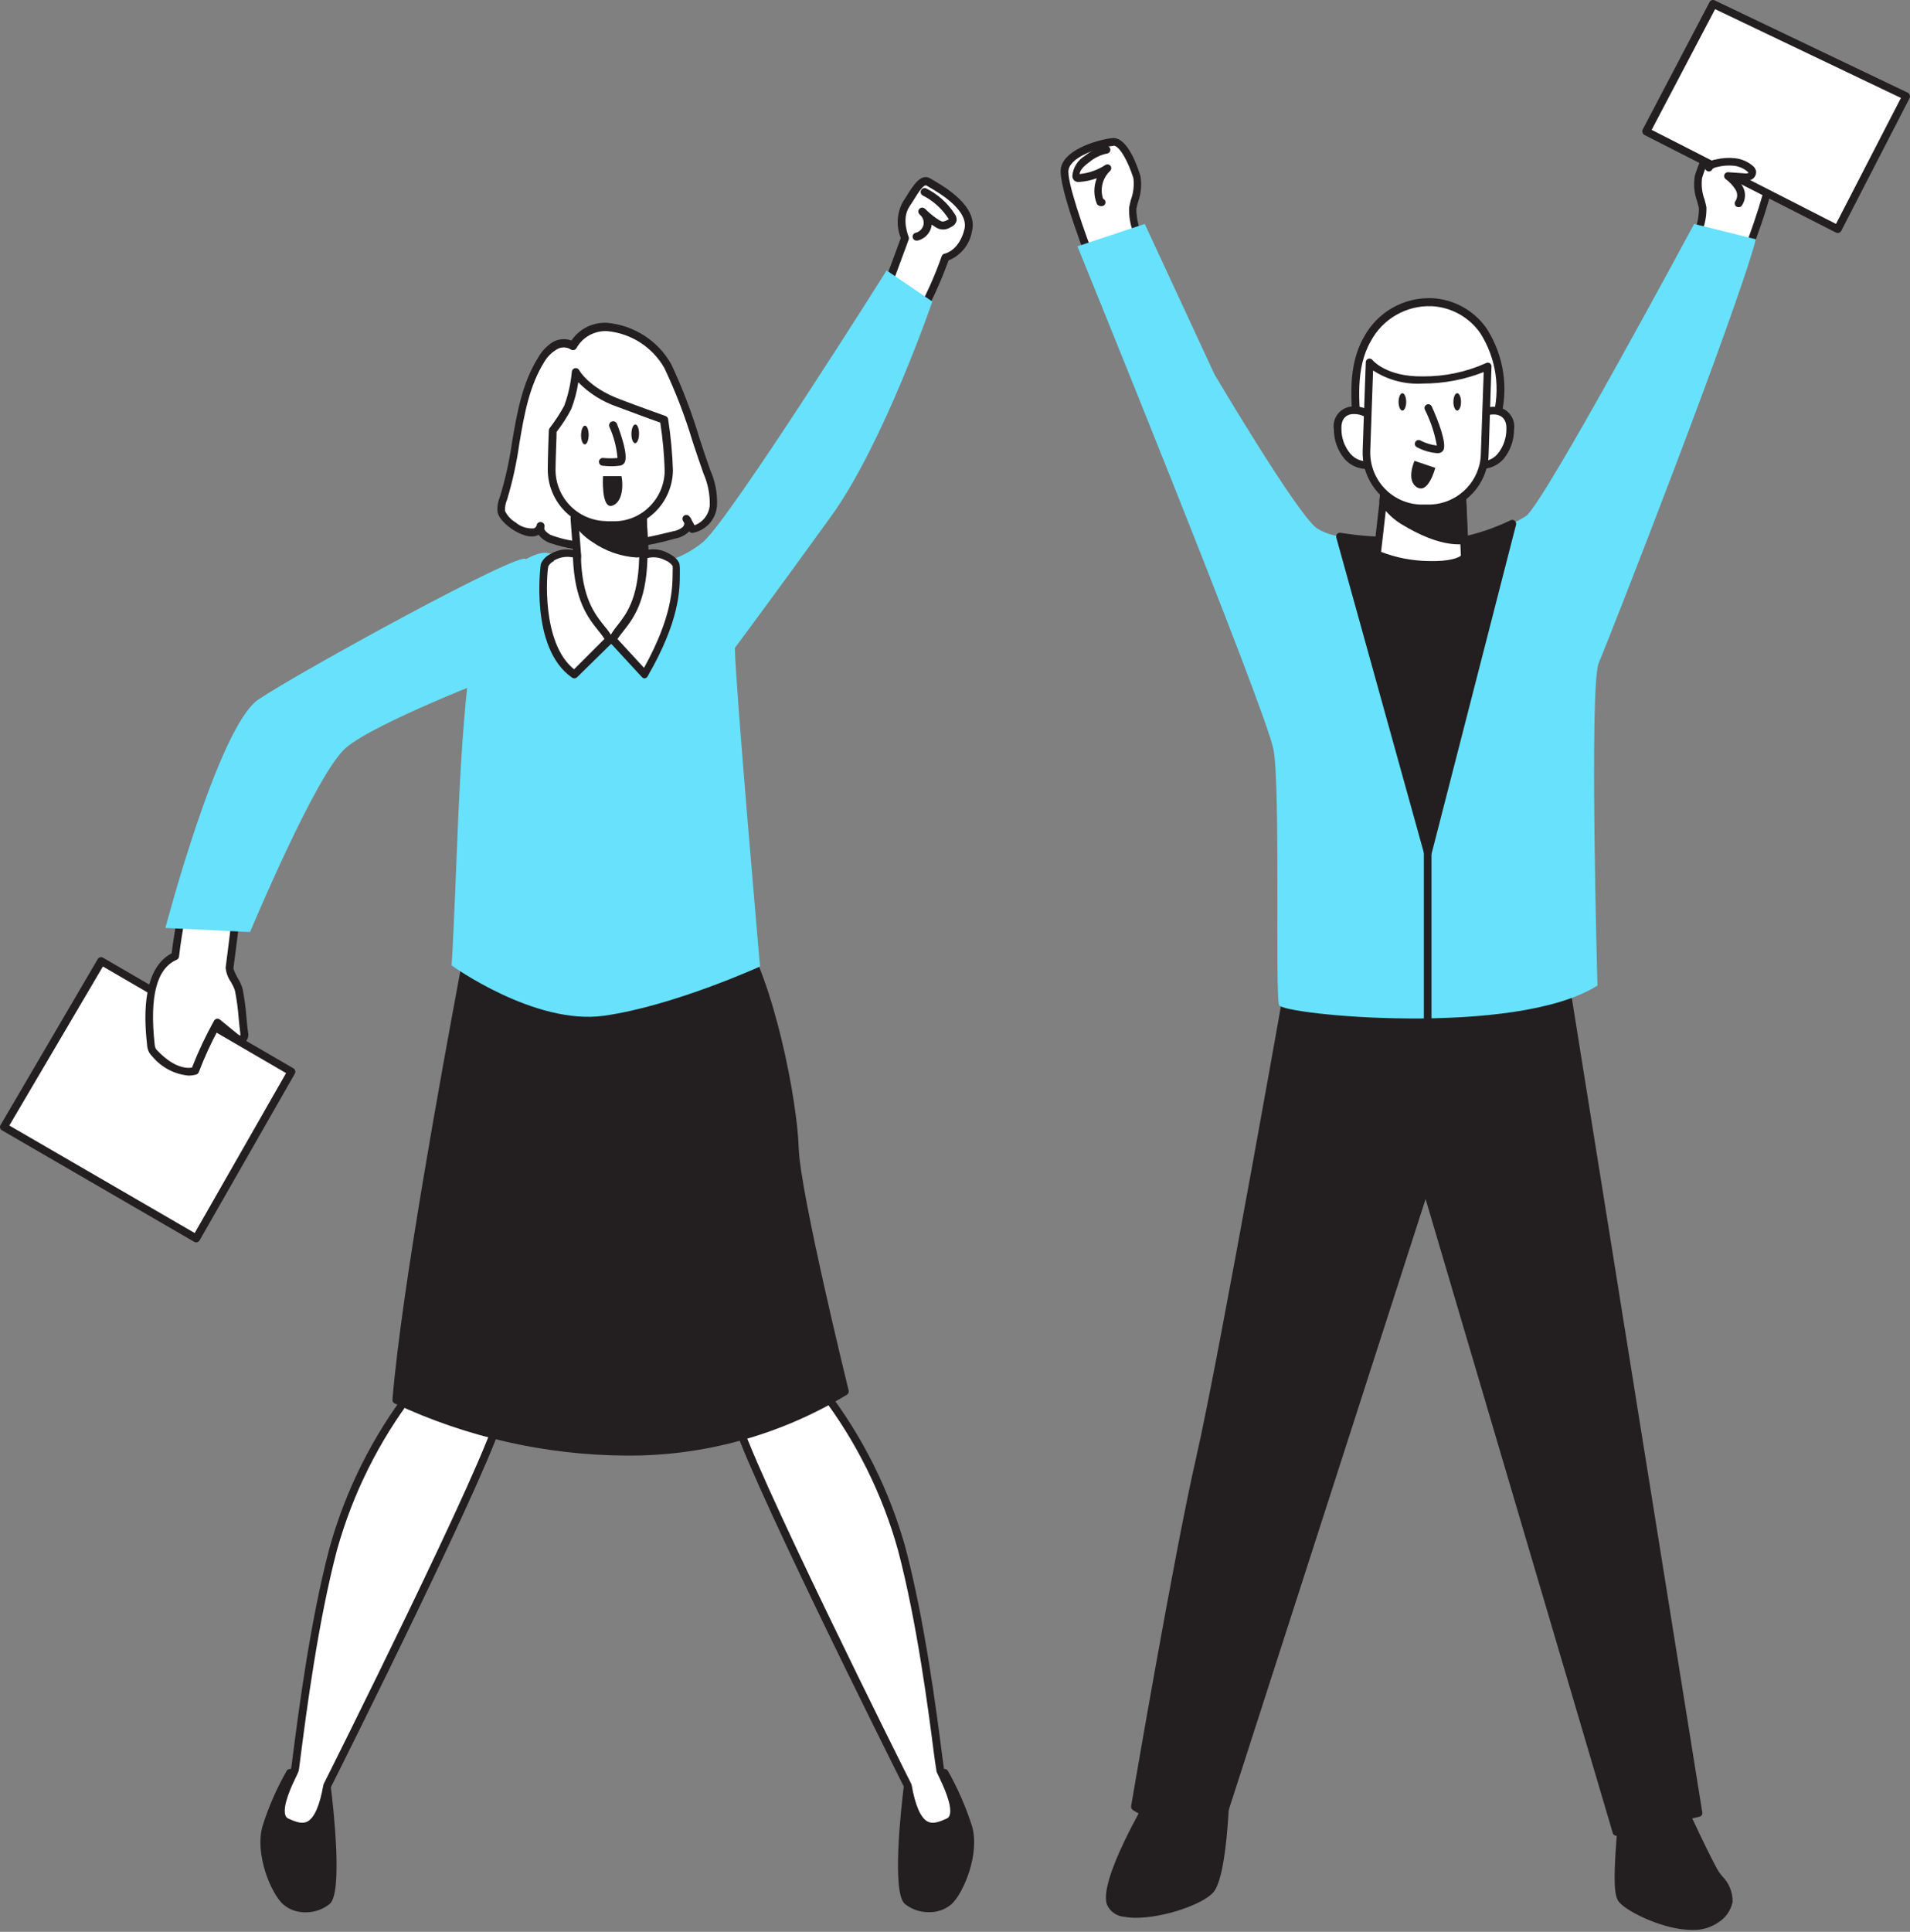 <svg width="90" height="91" viewBox="0 0 90 91" fill="none" xmlns="http://www.w3.org/2000/svg">
<rect x="0" y="0" width="90" height="91" fill="#808080" stroke="none"/>
<g id="&#240;&#159;&#166;&#134; illustration &#34;Team success&#34;">
<path id="Vector" d="M4.766 45.272L13.721 50.485L9.244 58.338L0.185 53.086L4.766 45.272Z" fill="white"/>
<path id="Vector_2" d="M9.243 58.521C9.211 58.522 9.178 58.513 9.15 58.496L0.092 53.244C0.07 53.232 0.052 53.216 0.037 53.197C0.022 53.178 0.012 53.156 0.006 53.132C-0 53.108 -0.002 53.084 0.002 53.06C0.006 53.036 0.014 53.013 0.027 52.993L4.605 45.179C4.617 45.158 4.633 45.14 4.652 45.126C4.672 45.111 4.694 45.1 4.717 45.094C4.74 45.089 4.765 45.087 4.788 45.09C4.812 45.094 4.835 45.102 4.856 45.114L13.825 50.324C13.867 50.348 13.897 50.388 13.91 50.435C13.923 50.482 13.917 50.532 13.893 50.575L9.405 58.428C9.379 58.471 9.338 58.503 9.29 58.517L9.243 58.521ZM0.44 53.018L9.175 58.083L13.48 50.55L4.849 45.527L0.44 53.018Z" fill="#231F20"/>
<path id="Vector_3" d="M13.678 83.505C13.223 84.312 12.85 85.163 12.566 86.045C12.189 87.293 12.946 89.087 13.477 89.568C13.759 89.785 14.106 89.901 14.462 89.897C14.818 89.893 15.162 89.77 15.439 89.546C16.024 89.033 15.439 84.111 15.439 84.111L13.678 83.505Z" fill="#231F20"/>
<path id="Vector_4" d="M14.413 90.081C14.02 90.094 13.635 89.958 13.337 89.701C12.763 89.18 11.981 87.301 12.379 85.995C12.664 85.095 13.044 84.228 13.513 83.408C13.534 83.375 13.567 83.35 13.604 83.337C13.642 83.323 13.683 83.323 13.721 83.336L15.461 83.943C15.492 83.953 15.52 83.973 15.541 83.999C15.562 84.025 15.575 84.056 15.579 84.09C15.726 85.266 16.15 89.148 15.54 89.683C15.221 89.94 14.823 90.081 14.413 90.081ZM13.76 83.724C13.345 84.481 13.003 85.276 12.741 86.099C12.383 87.257 13.1 88.969 13.599 89.435C13.848 89.623 14.153 89.722 14.465 89.718C14.777 89.714 15.08 89.607 15.325 89.414C15.644 89.137 15.543 86.587 15.26 84.244L13.76 83.724Z" fill="#231F20"/>
<path id="Vector_5" d="M19.411 65.542C17.71 67.749 16.453 70.265 15.708 72.95C14.564 77.255 13.957 83.186 13.889 83.386C13.821 83.587 12.745 85.475 13.502 85.83C14.259 86.185 15.016 86.386 15.421 84.111C15.421 84.111 23.249 68.505 23.551 66.636C23.852 64.767 19.411 65.542 19.411 65.542Z" fill="white"/>
<path id="Vector_6" d="M14.241 86.231C13.955 86.213 13.676 86.134 13.423 85.998C13.348 85.964 13.28 85.914 13.225 85.852C13.169 85.79 13.127 85.718 13.1 85.639C12.914 85.119 13.265 84.269 13.631 83.508C13.674 83.422 13.703 83.361 13.714 83.333C13.724 83.304 13.767 82.949 13.818 82.558C14.058 80.692 14.621 76.326 15.529 72.907C16.285 70.198 17.554 67.659 19.267 65.427C19.296 65.394 19.335 65.371 19.378 65.363C19.508 65.341 22.521 64.828 23.461 65.757C23.579 65.874 23.666 66.019 23.714 66.178C23.762 66.337 23.768 66.506 23.734 66.668C23.432 68.527 16.06 83.257 15.597 84.176C15.4 85.281 15.098 85.905 14.657 86.135C14.528 86.201 14.386 86.234 14.241 86.231ZM19.511 65.714C17.853 67.891 16.622 70.362 15.884 72.997C14.984 76.394 14.424 80.743 14.184 82.601C14.101 83.257 14.083 83.394 14.065 83.448C14.047 83.501 14.015 83.559 13.965 83.666C13.778 84.05 13.29 85.066 13.448 85.51C13.458 85.543 13.475 85.574 13.498 85.6C13.521 85.626 13.549 85.647 13.581 85.661C13.965 85.84 14.248 85.927 14.485 85.805C14.811 85.632 15.066 85.055 15.238 84.079C15.241 84.061 15.247 84.044 15.256 84.029C15.335 83.874 23.074 68.426 23.368 66.607C23.393 66.503 23.39 66.393 23.361 66.289C23.331 66.186 23.276 66.091 23.199 66.016C22.55 65.377 20.383 65.571 19.511 65.714Z" fill="#231F20"/>
<path id="Vector_7" d="M44.513 83.505C44.968 84.312 45.339 85.163 45.621 86.045C46.002 87.293 45.245 89.087 44.714 89.568C44.432 89.785 44.085 89.901 43.729 89.897C43.373 89.893 43.029 89.77 42.751 89.546C42.163 89.033 42.751 84.111 42.751 84.111L44.513 83.505Z" fill="#231F20"/>
<path id="Vector_8" d="M43.778 90.074C43.362 90.082 42.957 89.943 42.633 89.683C42.023 89.148 42.447 85.266 42.594 84.09C42.597 84.056 42.61 84.025 42.631 83.999C42.652 83.973 42.68 83.953 42.712 83.943L44.452 83.336C44.49 83.324 44.53 83.324 44.568 83.337C44.605 83.35 44.638 83.375 44.66 83.408C45.125 84.23 45.505 85.096 45.794 85.995C46.192 87.301 45.406 89.18 44.832 89.701C44.538 89.95 44.163 90.083 43.778 90.074ZM42.934 84.244C42.651 86.587 42.55 89.137 42.87 89.414C43.114 89.608 43.417 89.715 43.729 89.719C44.041 89.723 44.346 89.623 44.595 89.435C45.098 88.98 45.804 87.257 45.453 86.099C45.188 85.276 44.846 84.481 44.43 83.724L42.934 84.244Z" fill="#231F20"/>
<path id="Vector_9" d="M38.78 65.542C40.48 67.749 41.737 70.265 42.482 72.95C43.627 77.255 44.233 83.186 44.301 83.386C44.369 83.587 45.446 85.475 44.689 85.83C43.932 86.185 43.175 86.386 42.769 84.111C42.769 84.111 34.941 68.505 34.636 66.636C34.331 64.767 38.78 65.542 38.78 65.542Z" fill="white"/>
<path id="Vector_10" d="M43.953 86.231C43.808 86.233 43.665 86.198 43.537 86.131C43.096 85.901 42.794 85.277 42.594 84.172C42.134 83.254 34.758 68.523 34.457 66.665C34.424 66.502 34.432 66.333 34.48 66.174C34.528 66.015 34.615 65.871 34.733 65.754C35.673 64.824 38.68 65.337 38.816 65.359C38.859 65.368 38.898 65.39 38.927 65.424C40.64 67.655 41.909 70.194 42.665 72.904C43.573 76.323 44.136 80.689 44.377 82.554C44.427 82.945 44.47 83.272 44.481 83.336L44.563 83.505C44.922 84.265 45.281 85.116 45.094 85.636C45.067 85.714 45.025 85.786 44.969 85.848C44.913 85.91 44.846 85.959 44.771 85.995C44.519 86.131 44.24 86.212 43.953 86.231ZM36.911 65.571C36.125 65.571 35.343 65.675 34.995 66.016C34.919 66.092 34.863 66.186 34.833 66.289C34.803 66.393 34.799 66.502 34.823 66.607C35.121 68.426 42.859 83.874 42.938 84.029C42.946 84.045 42.952 84.062 42.956 84.079C43.128 85.055 43.383 85.632 43.709 85.805C43.946 85.927 44.23 85.84 44.613 85.661C44.645 85.647 44.673 85.626 44.696 85.6C44.719 85.574 44.736 85.543 44.746 85.51C44.904 85.066 44.413 84.05 44.23 83.666C44.192 83.595 44.159 83.522 44.129 83.448C44.129 83.394 44.093 83.257 44.007 82.601C43.77 80.742 43.211 76.394 42.307 72.997C41.569 70.362 40.339 67.891 38.683 65.714C38.096 65.621 37.502 65.573 36.907 65.571H36.911Z" fill="#231F20"/>
<path id="Vector_11" d="M22.037 44.802C22.037 45.003 19.21 59.483 18.672 65.947C18.672 65.947 29.714 71.738 39.817 65.542C39.817 65.542 37.524 56.25 37.46 54.094C37.395 51.938 36.312 46.284 34.766 43.927L22.037 44.802Z" fill="#231F20"/>
<path id="Vector_12" d="M29.449 68.566C25.693 68.538 21.987 67.698 18.585 66.105C18.555 66.089 18.529 66.064 18.513 66.033C18.496 66.003 18.489 65.968 18.492 65.933C18.926 60.702 20.856 50.252 21.585 46.316C21.739 45.469 21.854 44.86 21.857 44.791C21.862 44.748 21.881 44.708 21.912 44.677C21.943 44.647 21.983 44.627 22.026 44.623L34.751 43.748C34.783 43.745 34.814 43.75 34.843 43.764C34.871 43.778 34.895 43.8 34.913 43.826C36.477 46.209 37.567 51.823 37.636 54.09C37.704 56.2 39.964 65.406 39.989 65.499C39.997 65.536 39.994 65.575 39.98 65.61C39.966 65.645 39.942 65.675 39.91 65.696C36.759 67.61 33.135 68.604 29.449 68.566ZM18.858 65.84C20.006 66.399 30.263 71.103 39.612 65.459C39.325 64.29 37.345 56.132 37.28 54.101C37.212 51.949 36.147 46.456 34.672 44.11L22.191 44.971C22.159 45.154 22.091 45.541 21.933 46.381C21.215 50.28 19.31 60.591 18.858 65.84Z" fill="#231F20"/>
<path id="Vector_13" d="M41.801 13.511L42.651 11.208C42.651 11.208 42.256 10.301 42.698 9.623C43.139 8.944 43.415 8.367 43.774 8.575C44.133 8.783 45.926 9.719 45.636 10.842C45.345 11.965 44.559 12.12 44.559 12.12C44.184 13.178 43.713 14.199 43.153 15.172L41.801 13.511Z" fill="white"/>
<path id="Vector_14" d="M43.146 15.355C43.119 15.355 43.092 15.349 43.067 15.337C43.042 15.325 43.02 15.308 43.003 15.287L41.65 13.63C41.63 13.604 41.616 13.574 41.611 13.542C41.606 13.51 41.61 13.477 41.621 13.447L42.447 11.212C42.336 10.941 42.287 10.649 42.303 10.357C42.318 10.065 42.398 9.78 42.536 9.522L42.712 9.246C43.071 8.654 43.429 8.144 43.856 8.417L43.964 8.482C44.491 8.787 46.099 9.719 45.801 10.889C45.751 11.194 45.623 11.482 45.43 11.723C45.236 11.964 44.983 12.152 44.696 12.267C44.321 13.309 43.857 14.317 43.311 15.28C43.296 15.306 43.275 15.329 43.249 15.345C43.224 15.361 43.194 15.371 43.164 15.373L43.146 15.355ZM42.005 13.486L43.117 14.853C43.614 13.964 44.034 13.034 44.373 12.073C44.383 12.041 44.402 12.012 44.427 11.99C44.452 11.968 44.483 11.953 44.517 11.947C44.542 11.947 45.191 11.797 45.442 10.81C45.672 9.909 44.247 9.084 43.778 8.812L43.663 8.744C43.526 8.661 43.272 9.063 43.028 9.461C42.967 9.551 42.909 9.648 42.845 9.744C42.464 10.326 42.812 11.144 42.816 11.154C42.832 11.198 42.832 11.247 42.816 11.291L42.005 13.486Z" fill="#231F20"/>
<path id="Vector_15" d="M43.569 9.045C44.09 9.305 44.532 9.698 44.85 10.186C44.893 10.24 44.914 10.307 44.911 10.376C44.911 10.458 44.811 10.505 44.735 10.541C44.634 10.603 44.517 10.633 44.398 10.627C44.322 10.614 44.25 10.585 44.186 10.541C43.925 10.384 43.684 10.194 43.469 9.978C43.568 10.058 43.641 10.165 43.681 10.286C43.721 10.406 43.726 10.536 43.694 10.659C43.663 10.783 43.597 10.894 43.504 10.981C43.412 11.069 43.296 11.127 43.171 11.151" fill="white"/>
<path id="Vector_16" d="M43.185 11.334C43.143 11.334 43.101 11.318 43.069 11.291C43.036 11.263 43.014 11.225 43.006 11.183C42.997 11.135 43.007 11.084 43.034 11.043C43.062 11.002 43.105 10.974 43.153 10.964C43.24 10.942 43.319 10.898 43.382 10.834C43.445 10.771 43.49 10.692 43.512 10.605C43.529 10.532 43.528 10.456 43.512 10.383C43.495 10.31 43.462 10.241 43.415 10.182C43.386 10.157 43.361 10.128 43.333 10.1C43.315 10.083 43.3 10.064 43.29 10.042C43.28 10.02 43.274 9.996 43.273 9.972C43.271 9.948 43.275 9.924 43.283 9.901C43.291 9.878 43.304 9.857 43.32 9.84C43.336 9.822 43.356 9.807 43.378 9.797C43.4 9.786 43.423 9.781 43.447 9.779C43.472 9.778 43.496 9.782 43.519 9.79C43.541 9.798 43.562 9.811 43.58 9.827C43.619 9.859 43.655 9.894 43.688 9.931C43.864 10.099 44.058 10.248 44.265 10.376C44.308 10.405 44.355 10.425 44.405 10.437C44.487 10.434 44.566 10.409 44.635 10.365C44.661 10.356 44.685 10.343 44.707 10.326C44.695 10.311 44.685 10.296 44.678 10.279C44.377 9.819 43.96 9.448 43.469 9.203C43.43 9.178 43.402 9.14 43.389 9.096C43.377 9.052 43.381 9.005 43.401 8.964C43.421 8.923 43.455 8.89 43.498 8.873C43.54 8.855 43.587 8.854 43.63 8.869C44.182 9.143 44.651 9.561 44.986 10.078C45.022 10.124 45.048 10.178 45.063 10.234C45.078 10.291 45.081 10.35 45.073 10.408C45.052 10.474 45.017 10.534 44.97 10.585C44.922 10.635 44.864 10.674 44.8 10.699C44.695 10.772 44.569 10.811 44.441 10.811C44.313 10.811 44.188 10.772 44.082 10.699L43.903 10.58C43.899 10.623 43.892 10.665 43.882 10.706C43.841 10.86 43.76 10.999 43.646 11.11C43.532 11.22 43.39 11.298 43.236 11.334H43.185Z" fill="#231F20"/>
<path id="Vector_17" d="M11.199 42.589L10.815 45.606C10.79 45.792 11.195 46.381 11.249 46.61C11.393 47.263 11.414 47.988 11.504 48.655C11.504 48.756 11.525 48.881 11.443 48.942C11.36 49.003 11.199 48.942 11.084 48.853L10.245 48.171C9.83 48.903 9.47 49.664 9.168 50.449C8.472 50.618 7.783 50.151 7.285 49.635C7.229 49.581 7.182 49.52 7.145 49.452C7.111 49.368 7.092 49.28 7.087 49.19C6.958 47.988 6.815 45.66 8.235 45.039C8.393 43.658 8.677 42.294 9.082 40.964L11.199 42.589Z" fill="white"/>
<path id="Vector_18" d="M8.903 50.668C8.569 50.64 8.245 50.545 7.949 50.39C7.652 50.235 7.39 50.022 7.177 49.764C7.107 49.696 7.049 49.617 7.005 49.531C6.961 49.43 6.935 49.321 6.929 49.211C6.836 48.332 6.571 45.699 8.088 44.906C8.255 43.552 8.536 42.213 8.928 40.906C8.936 40.877 8.951 40.849 8.972 40.827C8.994 40.806 9.02 40.789 9.05 40.781C9.078 40.772 9.108 40.769 9.138 40.774C9.167 40.779 9.195 40.791 9.218 40.809L11.313 42.434C11.339 42.455 11.358 42.481 11.371 42.511C11.383 42.542 11.388 42.574 11.385 42.607C11.385 42.607 10.998 45.609 10.998 45.624C11.052 45.784 11.123 45.938 11.209 46.083C11.301 46.234 11.374 46.395 11.428 46.564C11.514 46.996 11.574 47.434 11.608 47.873C11.629 48.128 11.654 48.379 11.687 48.623C11.708 48.704 11.707 48.79 11.684 48.871C11.661 48.952 11.616 49.025 11.554 49.082C11.464 49.15 11.27 49.226 10.983 48.989L10.312 48.447C9.953 49.112 9.636 49.8 9.365 50.507C9.355 50.535 9.337 50.56 9.315 50.58C9.292 50.6 9.265 50.614 9.236 50.621C9.127 50.649 9.015 50.665 8.903 50.668ZM9.208 41.279C8.842 42.514 8.584 43.778 8.436 45.057C8.433 45.09 8.42 45.122 8.401 45.149C8.381 45.176 8.355 45.197 8.325 45.211C7.385 45.62 7.044 46.919 7.285 49.175C7.288 49.243 7.302 49.31 7.328 49.373C7.354 49.425 7.391 49.471 7.435 49.509C7.762 49.85 8.393 50.385 9.046 50.291C9.342 49.532 9.69 48.794 10.086 48.081C10.1 48.058 10.118 48.038 10.139 48.023C10.161 48.007 10.186 47.996 10.212 47.992C10.239 47.986 10.267 47.987 10.294 47.994C10.32 48.001 10.345 48.014 10.366 48.031L11.206 48.716C11.242 48.746 11.282 48.77 11.324 48.788C11.324 48.788 11.324 48.741 11.324 48.684C11.292 48.436 11.267 48.178 11.242 47.92C11.211 47.496 11.153 47.074 11.069 46.657C11.022 46.521 10.96 46.39 10.887 46.266C10.745 46.064 10.657 45.83 10.632 45.584C10.632 45.559 10.94 43.202 10.991 42.675L9.208 41.279Z" fill="#231F20"/>
<path id="Vector_19" d="M26.08 26.136C26.003 26.1 25.923 26.072 25.84 26.054C25.226 25.921 24.275 26.66 23.759 27.026C23.221 27.442 22.83 28.019 22.643 28.672C22.391 29.532 22.221 30.414 22.134 31.306C21.563 35.97 21.563 40.777 21.28 45.477C21.28 45.477 25.19 48.304 28.455 47.848C31.72 47.392 35.813 45.527 35.813 45.527C35.813 45.527 34.669 32.5 34.626 30.524C34.626 30.524 36.692 27.747 39.167 24.314C41.643 20.88 43.932 14.204 43.932 14.204L41.779 12.74C41.779 12.74 34.421 24.425 33.14 25.519C31.917 26.563 30.109 26.868 28.548 26.782C27.989 26.753 27.433 26.668 26.891 26.527C26.61 26.419 26.339 26.288 26.08 26.136Z" fill="#68E1FD"/>
<path id="Vector_20" d="M24.186 24.751C23.928 24.6 23.728 24.368 23.615 24.091C23.596 23.877 23.632 23.66 23.719 23.463C24.437 21.311 24.293 18.85 25.513 16.934C25.66 16.669 25.871 16.444 26.127 16.281C26.255 16.201 26.404 16.158 26.555 16.158C26.707 16.158 26.855 16.201 26.984 16.281C28.06 14.455 30.704 15.761 31.454 17.232C32.247 18.789 32.713 20.575 33.302 22.218C33.524 22.713 33.629 23.252 33.61 23.793C33.595 24.064 33.49 24.321 33.313 24.526C33.136 24.73 32.896 24.87 32.631 24.924L32.344 24.425C32.376 24.464 32.401 24.509 32.416 24.557C32.431 24.605 32.436 24.656 32.431 24.706C32.427 24.756 32.412 24.805 32.388 24.85C32.365 24.895 32.333 24.934 32.294 24.967C32.141 25.093 31.958 25.177 31.763 25.21C29.865 25.688 27.816 26.072 25.98 25.419C25.696 25.318 25.362 25.06 25.474 24.787C25.298 25.282 24.67 25.088 24.186 24.751Z" fill="white"/>
<path id="Vector_21" d="M28.168 25.942C27.408 25.951 26.652 25.83 25.933 25.584C25.713 25.512 25.521 25.376 25.38 25.192C25.349 25.21 25.317 25.224 25.284 25.236C24.835 25.386 24.261 25.017 24.093 24.902C23.96 24.809 23.511 24.471 23.447 24.123C23.421 23.889 23.455 23.652 23.547 23.435C23.807 22.589 24 21.724 24.125 20.848C24.358 19.47 24.602 18.043 25.363 16.834C25.527 16.542 25.761 16.296 26.044 16.116C26.177 16.04 26.325 15.993 26.477 15.98C26.63 15.967 26.783 15.988 26.927 16.041C27.112 15.766 27.366 15.545 27.663 15.399C27.96 15.253 28.29 15.187 28.62 15.208C29.24 15.266 29.837 15.473 30.361 15.81C30.884 16.148 31.318 16.608 31.626 17.149C32.16 18.285 32.608 19.459 32.965 20.661C33.13 21.164 33.295 21.662 33.47 22.15C33.702 22.672 33.81 23.241 33.786 23.811C33.766 24.124 33.642 24.42 33.434 24.654C33.226 24.888 32.946 25.046 32.638 25.103C32.606 25.106 32.573 25.101 32.544 25.087C32.514 25.074 32.489 25.054 32.469 25.027L32.423 25.081C32.248 25.232 32.036 25.332 31.809 25.372C30.623 25.708 29.4 25.9 28.168 25.942ZM25.657 24.866C25.646 24.893 25.646 24.922 25.657 24.949C25.75 25.087 25.888 25.188 26.048 25.236C27.82 25.86 29.822 25.501 31.727 25.024C31.888 24.998 32.04 24.932 32.168 24.83C32.217 24.781 32.245 24.716 32.247 24.647L32.19 24.543C32.163 24.505 32.152 24.458 32.159 24.412C32.166 24.366 32.19 24.324 32.227 24.295C32.263 24.266 32.309 24.252 32.356 24.256C32.403 24.261 32.446 24.282 32.477 24.317C32.53 24.371 32.571 24.436 32.595 24.507L32.728 24.744C32.925 24.671 33.097 24.543 33.224 24.375C33.351 24.207 33.428 24.007 33.445 23.797C33.456 23.284 33.355 22.774 33.148 22.305C32.972 21.813 32.807 21.311 32.638 20.805C32.282 19.618 31.837 18.459 31.307 17.339C31.032 16.855 30.644 16.444 30.176 16.141C29.709 15.838 29.175 15.652 28.62 15.599C28.326 15.582 28.033 15.649 27.774 15.791C27.516 15.933 27.303 16.145 27.16 16.403C27.146 16.425 27.129 16.444 27.108 16.459C27.087 16.473 27.063 16.484 27.038 16.489C27.012 16.494 26.986 16.494 26.961 16.489C26.936 16.483 26.912 16.472 26.891 16.457C26.792 16.397 26.68 16.365 26.564 16.365C26.449 16.365 26.336 16.397 26.238 16.457C26 16.597 25.8 16.794 25.657 17.031C24.939 18.179 24.706 19.506 24.469 20.909C24.345 21.796 24.153 22.673 23.895 23.532C23.822 23.7 23.788 23.883 23.795 24.066C23.903 24.292 24.077 24.481 24.293 24.608C24.531 24.811 24.839 24.913 25.151 24.891C25.183 24.881 25.213 24.862 25.238 24.838C25.262 24.814 25.28 24.784 25.291 24.751C25.29 24.739 25.29 24.727 25.291 24.715C25.308 24.668 25.343 24.629 25.389 24.608C25.435 24.586 25.487 24.584 25.535 24.601C25.582 24.618 25.621 24.653 25.643 24.699C25.664 24.745 25.667 24.797 25.649 24.845C25.653 24.851 25.655 24.859 25.657 24.866Z" fill="#231F20"/>
<path id="Vector_22" d="M29.212 29.942L29.14 30.003C29.049 30.078 28.939 30.123 28.822 30.135C28.706 30.148 28.588 30.125 28.484 30.072C28.388 30.002 28.307 29.912 28.247 29.81C27.479 28.708 26.962 27.564 27.192 26.194C27.193 26.18 27.193 26.167 27.192 26.154L27.156 25.691L27.063 24.414V24.227V23.958L27.178 22.545L30.145 22.577L30.249 24.306V24.414L30.317 25.523L30.353 26.129V26.154C30.354 27.304 30.068 28.436 29.52 29.447C29.445 29.628 29.341 29.795 29.212 29.942Z" fill="white"/>
<path id="Vector_23" d="M28.738 30.326C28.611 30.328 28.487 30.294 28.38 30.226C28.263 30.143 28.164 30.038 28.089 29.917C27.447 28.992 26.744 27.733 27.013 26.165L26.884 24.428L26.916 23.944L27.031 22.531C27.034 22.484 27.056 22.441 27.09 22.409C27.125 22.378 27.17 22.361 27.217 22.362L30.184 22.391C30.231 22.392 30.275 22.411 30.309 22.444C30.343 22.476 30.364 22.52 30.367 22.567L30.468 24.296C30.468 24.296 30.468 24.332 30.468 24.335L30.572 26.129C30.582 27.32 30.289 28.494 29.721 29.541C29.627 29.745 29.497 29.931 29.337 30.09L29.251 30.165C29.101 30.27 28.922 30.326 28.738 30.326ZM27.382 22.732L27.25 24.425L27.382 26.14C27.385 26.168 27.385 26.197 27.382 26.226C27.192 27.36 27.497 28.4 28.405 29.706C28.453 29.786 28.517 29.857 28.591 29.914C28.663 29.947 28.743 29.959 28.822 29.949C28.901 29.939 28.975 29.907 29.036 29.856C29.057 29.842 29.076 29.825 29.093 29.806C29.222 29.678 29.326 29.528 29.398 29.361C29.934 28.381 30.212 27.282 30.209 26.165L30.102 24.342V24.306L30.012 22.76L27.382 22.732Z" fill="#231F20"/>
<path id="Vector_24" d="M27.063 24.414C27.297 24.82 27.629 25.16 28.028 25.404C28.66 25.817 29.556 26.183 30.331 26.057L30.277 24.306C29.711 24.384 29.136 24.384 28.57 24.306C28.062 24.275 27.564 24.153 27.099 23.948L27.063 24.414Z" fill="#231F20"/>
<path id="Vector_25" d="M30.001 26.262C29.259 26.214 28.544 25.966 27.931 25.544C27.504 25.278 27.151 24.907 26.905 24.468C26.896 24.436 26.896 24.403 26.905 24.371L26.937 23.915C26.94 23.886 26.949 23.858 26.965 23.833C26.981 23.808 27.002 23.787 27.027 23.772C27.053 23.758 27.082 23.75 27.111 23.75C27.141 23.75 27.17 23.758 27.196 23.772C27.643 23.961 28.12 24.072 28.606 24.098C29.158 24.172 29.718 24.172 30.27 24.098C30.295 24.093 30.321 24.094 30.345 24.101C30.369 24.108 30.392 24.12 30.41 24.138C30.43 24.153 30.446 24.173 30.457 24.195C30.468 24.218 30.474 24.242 30.475 24.267L30.529 26.018C30.53 26.061 30.515 26.104 30.488 26.138C30.46 26.171 30.421 26.194 30.378 26.201C30.254 26.231 30.128 26.251 30.001 26.262ZM27.246 24.375C27.464 24.734 27.766 25.035 28.125 25.254C28.716 25.674 29.423 25.898 30.148 25.896L30.105 24.507C29.587 24.556 29.064 24.546 28.548 24.479C28.109 24.445 27.675 24.358 27.257 24.22L27.246 24.375Z" fill="#231F20"/>
<path id="Vector_26" d="M28.573 24.723H28.885C29.228 24.726 29.568 24.663 29.886 24.535C30.204 24.407 30.493 24.218 30.738 23.979C30.983 23.739 31.178 23.454 31.313 23.139C31.447 22.824 31.518 22.486 31.522 22.143C31.492 21.343 31.416 20.545 31.296 19.754C31.296 19.754 30.094 19.323 29.144 18.965C27.562 18.365 27.135 17.529 27.135 17.529C27.089 18.098 26.969 18.658 26.776 19.194C26.568 19.573 26.328 19.933 26.058 20.27C26.058 20.27 26.012 21.555 26.005 22.089C25.999 22.778 26.266 23.442 26.747 23.935C27.228 24.428 27.884 24.711 28.573 24.723Z" fill="white"/>
<path id="Vector_27" d="M28.907 24.913H28.57C27.831 24.903 27.126 24.602 26.609 24.074C26.092 23.546 25.805 22.835 25.811 22.096C25.811 21.558 25.861 20.27 25.861 20.27C25.863 20.231 25.877 20.194 25.901 20.163C26.157 19.833 26.386 19.482 26.586 19.115C26.775 18.599 26.896 18.059 26.945 17.512C26.948 17.471 26.964 17.432 26.991 17.402C27.019 17.371 27.055 17.351 27.095 17.343C27.135 17.335 27.177 17.34 27.213 17.359C27.249 17.377 27.279 17.407 27.296 17.443C27.296 17.443 27.723 18.247 29.208 18.807C30.148 19.166 31.361 19.596 31.361 19.596C31.393 19.607 31.421 19.626 31.443 19.652C31.464 19.678 31.478 19.71 31.483 19.743C31.607 20.544 31.683 21.351 31.709 22.161C31.698 22.896 31.398 23.598 30.874 24.113C30.349 24.628 29.642 24.916 28.907 24.913ZM28.573 24.554H28.885C29.204 24.561 29.52 24.504 29.815 24.386C30.111 24.267 30.379 24.09 30.604 23.865C30.83 23.642 31.01 23.377 31.133 23.085C31.256 22.792 31.32 22.478 31.321 22.161C31.297 21.407 31.227 20.654 31.113 19.908C30.801 19.797 29.847 19.449 29.068 19.155C28.381 18.919 27.758 18.526 27.25 18.007C27.186 18.437 27.075 18.859 26.919 19.266C26.722 19.645 26.49 20.005 26.227 20.342C26.227 20.601 26.18 21.634 26.177 22.1C26.173 22.418 26.232 22.733 26.35 23.028C26.468 23.323 26.644 23.592 26.866 23.82C27.088 24.047 27.353 24.228 27.645 24.353C27.938 24.478 28.252 24.544 28.57 24.547L28.573 24.554Z" fill="#231F20"/>
<path id="Vector_28" d="M28.839 21.964C28.686 21.963 28.534 21.955 28.383 21.939C28.335 21.931 28.291 21.906 28.262 21.867C28.232 21.828 28.219 21.779 28.225 21.731C28.228 21.706 28.236 21.683 28.248 21.662C28.261 21.641 28.277 21.623 28.296 21.608C28.316 21.593 28.338 21.583 28.361 21.576C28.385 21.57 28.409 21.569 28.433 21.573C28.654 21.595 28.876 21.595 29.097 21.573C29.053 21.064 28.923 20.567 28.713 20.102C28.696 20.054 28.698 20.002 28.719 19.956C28.74 19.909 28.779 19.874 28.826 19.856C28.874 19.838 28.926 19.84 28.972 19.862C29.018 19.883 29.054 19.922 29.072 19.969C29.241 20.403 29.617 21.458 29.431 21.792C29.408 21.831 29.376 21.864 29.338 21.889C29.3 21.914 29.257 21.93 29.212 21.935C29.088 21.952 28.964 21.962 28.839 21.964Z" fill="#231F20"/>
<path id="Vector_29" d="M27.739 20.495C27.741 20.252 27.663 20.053 27.564 20.052C27.465 20.051 27.383 20.248 27.38 20.491C27.377 20.735 27.456 20.933 27.555 20.934C27.654 20.936 27.736 20.739 27.739 20.495Z" fill="#231F20"/>
<path id="Vector_30" d="M30.111 20.437C30.114 20.194 30.036 19.995 29.937 19.994C29.838 19.993 29.755 20.19 29.753 20.433C29.75 20.677 29.828 20.876 29.927 20.877C30.026 20.878 30.109 20.681 30.111 20.437Z" fill="#231F20"/>
<path id="Vector_31" d="M31.878 26.882C31.878 27.6 31.931 29.06 30.385 31.772L28.886 30.125C29.269 29.408 30.259 28.916 30.338 26.344C30.338 26.28 30.338 26.219 30.338 26.154C30.357 26.143 30.378 26.134 30.399 26.129C30.963 25.885 31.799 26.316 31.878 26.617C31.886 26.705 31.886 26.794 31.878 26.882Z" fill="white"/>
<path id="Vector_32" d="M30.385 31.955C30.36 31.956 30.334 31.951 30.311 31.941C30.287 31.931 30.266 31.916 30.249 31.898L28.731 30.251C28.705 30.223 28.689 30.188 28.684 30.15C28.678 30.112 28.685 30.073 28.703 30.039C28.805 29.849 28.925 29.669 29.061 29.501C29.506 28.938 30.059 28.238 30.116 26.337C30.119 26.276 30.119 26.215 30.116 26.154C30.116 26.122 30.124 26.091 30.139 26.063C30.155 26.035 30.178 26.012 30.206 25.996C30.236 25.978 30.268 25.963 30.303 25.953C30.494 25.888 30.696 25.863 30.898 25.879C31.099 25.896 31.294 25.954 31.472 26.05C31.612 26.118 31.949 26.305 32.017 26.57C32.034 26.674 32.04 26.78 32.035 26.886V26.986C32.035 27.768 32.035 29.232 30.514 31.862C30.501 31.888 30.481 31.91 30.456 31.926C30.432 31.943 30.404 31.953 30.374 31.955H30.385ZM29.094 30.1L30.346 31.46C31.68 29.049 31.687 27.711 31.695 26.983V26.882C31.701 26.808 31.701 26.734 31.695 26.66C31.605 26.535 31.48 26.44 31.336 26.387C31.082 26.252 30.786 26.216 30.507 26.287C30.505 26.308 30.505 26.33 30.507 26.351C30.442 28.375 29.822 29.16 29.37 29.734C29.266 29.864 29.172 29.989 29.094 30.1Z" fill="#231F20"/>
<path id="Vector_33" d="M28.731 30.14L27.067 31.783C25.237 30.52 25.603 26.846 25.66 26.628C25.732 26.468 25.86 26.341 26.019 26.269C26.192 26.158 26.389 26.09 26.594 26.071C26.799 26.052 27.005 26.081 27.196 26.158V26.197C27.267 28.866 28.337 29.401 28.731 30.14Z" fill="white"/>
<path id="Vector_34" d="M27.067 31.955C27.028 31.955 26.991 31.944 26.959 31.923C24.943 30.531 25.474 26.606 25.484 26.57C25.567 26.368 25.722 26.203 25.919 26.107C26.118 25.982 26.346 25.905 26.581 25.886C26.816 25.866 27.053 25.902 27.271 25.993C27.301 26.009 27.326 26.032 27.344 26.061C27.361 26.09 27.371 26.124 27.372 26.158V26.197C27.422 28.167 28.014 28.909 28.491 29.505C28.638 29.676 28.769 29.861 28.882 30.057C28.901 30.093 28.907 30.133 28.902 30.172C28.896 30.211 28.878 30.248 28.849 30.276L27.185 31.909C27.152 31.937 27.11 31.953 27.067 31.955ZM26.098 26.43C25.991 26.482 25.902 26.563 25.84 26.663C25.757 26.994 25.502 30.287 27.049 31.528L28.484 30.093C28.405 29.971 28.308 29.849 28.2 29.713C27.72 29.117 27.07 28.303 26.998 26.258C26.689 26.19 26.365 26.244 26.094 26.409L26.098 26.43Z" fill="#231F20"/>
<path id="Vector_35" d="M29.284 22.43H28.416C28.416 22.43 28.315 23.983 28.849 23.819C29.284 23.682 29.395 23 29.284 22.43Z" fill="#231F20"/>
<path id="Vector_36" d="M24.781 26.344C24.631 25.878 14.072 31.672 12.178 32.949C10.284 34.226 7.794 43.712 7.794 43.712L11.783 43.905C11.783 43.905 14.894 36.447 16.286 35.238C17.678 34.029 23.605 31.772 23.605 31.772L24.781 26.344Z" fill="#68E1FD"/>
<path id="Vector_37" d="M80.015 10.911C80.146 10.551 80.213 10.171 80.213 9.788C80.145 9.429 79.883 8.762 80.015 8.353C80.148 7.944 80.607 6.666 81.138 6.699C81.669 6.731 83.251 7.161 83.416 7.954C83.581 8.747 81.981 12.794 81.981 12.794L80.015 10.911Z" fill="white"/>
<path id="Vector_38" d="M81.981 12.973C81.935 12.973 81.89 12.955 81.856 12.923L79.908 11.04C79.884 11.016 79.866 10.986 79.858 10.953C79.85 10.92 79.851 10.885 79.861 10.853C79.988 10.523 80.053 10.173 80.055 9.82C80.037 9.727 80.008 9.619 79.976 9.497C79.831 9.109 79.791 8.689 79.861 8.281C79.99 7.854 80.468 6.455 81.167 6.487C81.626 6.516 83.413 6.939 83.61 7.886C83.782 8.708 82.315 12.424 82.147 12.844C82.136 12.872 82.119 12.897 82.096 12.916C82.074 12.936 82.047 12.949 82.017 12.955L81.981 12.973ZM80.238 10.86L81.913 12.478C82.545 10.86 83.366 8.489 83.259 7.972C83.126 7.326 81.698 6.896 81.146 6.86C80.855 6.86 80.428 7.621 80.202 8.385C80.159 8.729 80.2 9.079 80.32 9.404C80.356 9.536 80.389 9.655 80.407 9.762C80.416 10.137 80.352 10.51 80.22 10.86H80.238Z" fill="#231F20"/>
<path id="Vector_39" d="M77.576 6.196L86.591 10.799L89.824 4.532L80.733 0.187L77.576 6.196Z" fill="white"/>
<path id="Vector_40" d="M86.591 10.975C86.563 10.975 86.534 10.968 86.509 10.954L77.493 6.361C77.472 6.351 77.452 6.336 77.436 6.317C77.42 6.299 77.408 6.277 77.4 6.254C77.391 6.231 77.385 6.207 77.385 6.182C77.385 6.157 77.391 6.133 77.4 6.11L80.554 0.101C80.575 0.058 80.613 0.025 80.659 0.01C80.704 -0.006 80.754 -0.003 80.798 0.019L89.888 4.363C89.911 4.373 89.932 4.388 89.948 4.407C89.965 4.425 89.978 4.447 89.985 4.471C89.995 4.493 90 4.518 90 4.543C90 4.567 89.995 4.592 89.985 4.614L86.757 10.882C86.74 10.911 86.716 10.935 86.687 10.951C86.658 10.968 86.625 10.976 86.591 10.975ZM77.827 6.117L86.513 10.548L89.573 4.614L80.816 0.431L77.827 6.117Z" fill="#231F20"/>
<path id="Vector_41" d="M53.568 10.911C53.435 10.551 53.368 10.171 53.37 9.788C53.435 9.429 53.701 8.762 53.568 8.353C53.435 7.944 52.972 6.666 52.445 6.699C51.918 6.731 50.332 7.161 50.167 7.954C50.002 8.747 51.62 12.812 51.62 12.812L53.568 10.911Z" fill="white"/>
<g id="Group">
<path id="Vector_42" d="M51.62 12.973H51.58C51.552 12.966 51.525 12.952 51.503 12.933C51.48 12.914 51.463 12.889 51.451 12.862C51.286 12.442 49.819 8.726 49.991 7.904C50.188 6.957 51.971 6.534 52.434 6.505C53.127 6.455 53.607 7.857 53.74 8.299C53.807 8.707 53.767 9.126 53.625 9.515C53.593 9.637 53.564 9.744 53.546 9.838C53.548 10.191 53.612 10.541 53.736 10.871C53.749 10.903 53.751 10.938 53.743 10.971C53.736 11.004 53.718 11.034 53.693 11.057L51.745 12.941C51.709 12.966 51.664 12.978 51.62 12.973ZM52.467 6.874C51.914 6.91 50.486 7.341 50.353 7.987C50.246 8.503 51.071 10.857 51.699 12.493L53.374 10.875C53.245 10.521 53.188 10.146 53.206 9.77C53.224 9.669 53.256 9.551 53.288 9.411C53.409 9.086 53.45 8.736 53.406 8.392C53.166 7.631 52.757 6.86 52.467 6.86V6.874Z" fill="#231F20"/>
<path id="Vector_43" d="M76.396 85.801C76.428 85.901 76.098 88.94 76.396 89.435C76.694 89.93 79.599 91.351 80.855 90.425C82.111 89.5 81.153 88.718 80.855 88.273C80.557 87.828 79.302 85.116 79.302 85.116L76.396 85.801Z" fill="#231F20"/>
<path id="Vector_44" d="M79.743 90.91C79.467 90.907 79.192 90.879 78.921 90.824C77.759 90.59 76.475 89.916 76.241 89.528C76.008 89.141 76.066 88.058 76.188 86.357C76.188 86.117 76.22 85.869 76.22 85.826C76.21 85.806 76.205 85.784 76.205 85.761C76.205 85.739 76.21 85.717 76.22 85.697C76.249 85.659 76.291 85.633 76.338 85.625L79.248 84.933C79.288 84.923 79.331 84.928 79.368 84.946C79.405 84.965 79.435 84.995 79.452 85.033C79.452 85.058 80.704 87.735 80.991 88.169C81.039 88.24 81.091 88.308 81.146 88.373C81.306 88.532 81.433 88.722 81.518 88.931C81.603 89.14 81.645 89.364 81.641 89.589C81.599 89.791 81.516 89.983 81.397 90.151C81.278 90.32 81.125 90.462 80.948 90.569C80.592 90.807 80.171 90.926 79.743 90.91ZM76.575 85.955C76.575 86.045 76.575 86.178 76.546 86.393C76.493 87.11 76.36 89.033 76.546 89.353C76.693 89.604 77.831 90.249 78.99 90.483C79.528 90.59 80.267 90.644 80.744 90.293C80.882 90.211 81.003 90.103 81.098 89.974C81.194 89.845 81.262 89.699 81.3 89.543C81.287 89.185 81.135 88.847 80.876 88.599C80.812 88.517 80.751 88.438 80.704 88.37C80.439 87.964 79.463 85.858 79.201 85.32L76.575 85.955Z" fill="#231F20"/>
<path id="Vector_45" d="M54.411 84.463C54.411 84.463 51.932 88.578 52.33 89.665C52.728 90.752 56.345 89.816 57.037 89.023C57.73 88.23 57.78 83.422 57.78 83.422L54.411 84.463Z" fill="#231F20"/>
<path id="Vector_46" d="M53.532 90.339C53.348 90.341 53.164 90.326 52.983 90.293C52.808 90.282 52.639 90.223 52.494 90.123C52.349 90.023 52.234 89.886 52.162 89.726C51.749 88.588 53.998 84.8 54.257 84.37C54.28 84.332 54.315 84.304 54.357 84.291L57.726 83.25C57.753 83.242 57.782 83.24 57.81 83.245C57.838 83.249 57.865 83.261 57.888 83.278C57.911 83.295 57.929 83.318 57.941 83.343C57.954 83.369 57.96 83.397 57.959 83.426C57.959 83.925 57.887 88.32 57.173 89.141C56.671 89.711 54.834 90.339 53.532 90.339ZM54.529 84.599C53.554 86.228 52.233 88.858 52.499 89.59C52.56 89.758 52.743 89.869 53.048 89.927C54.167 90.138 56.398 89.464 56.901 88.89C57.403 88.316 57.568 85.119 57.597 83.652L54.529 84.599Z" fill="#231F20"/>
<path id="Vector_47" d="M61.052 44.476C61.052 44.476 57.633 63.899 56.542 68.656C55.451 73.413 53.471 85.109 53.471 85.109C53.471 85.109 55.057 86.185 57.633 85.503L67.183 55.87L76.152 86.296L80.016 85.406L73.687 45.828L61.052 44.476Z" fill="#231F20"/>
<path id="Vector_48" d="M76.166 86.475C76.127 86.476 76.089 86.464 76.058 86.44C76.027 86.417 76.004 86.384 75.994 86.346L67.175 56.48L57.801 85.561C57.792 85.588 57.776 85.614 57.755 85.634C57.734 85.654 57.708 85.668 57.679 85.675C55.053 86.393 53.435 85.317 53.374 85.256C53.346 85.236 53.324 85.209 53.311 85.177C53.297 85.145 53.293 85.11 53.299 85.076C53.32 84.961 55.294 73.323 56.373 68.617C57.453 63.91 60.847 44.637 60.883 44.443C60.89 44.399 60.914 44.358 60.95 44.331C60.986 44.303 61.032 44.291 61.077 44.296L73.712 45.649C73.751 45.653 73.788 45.67 73.817 45.697C73.845 45.725 73.864 45.761 73.87 45.8L80.213 85.378C80.22 85.422 80.21 85.468 80.185 85.505C80.159 85.543 80.121 85.569 80.076 85.579L76.213 86.472L76.166 86.475ZM67.197 55.69C67.235 55.691 67.272 55.704 67.302 55.727C67.333 55.751 67.355 55.783 67.366 55.82L76.299 86.084L79.836 85.266L73.533 45.993L61.199 44.669C60.861 46.574 57.74 64.222 56.718 68.706C55.695 73.191 53.88 83.774 53.668 85.026C54.027 85.234 55.433 85.891 57.493 85.367L67.014 55.82C67.024 55.783 67.046 55.75 67.077 55.727C67.107 55.703 67.144 55.691 67.183 55.69H67.197Z" fill="#231F20"/>
</g>
<path id="Vector_49" d="M82.739 11.273C81.813 14.774 75.8 30.158 75.337 31.216C74.874 32.274 75.273 46.424 75.273 46.424C71.438 48.87 60.47 47.809 60.273 47.349C60.076 46.89 60.341 37.171 60.011 35.324C59.681 33.476 50.77 11.603 50.77 11.603L53.941 10.548L57.227 17.634C57.227 17.634 61.123 24.224 62.049 24.884C62.377 25.085 62.744 25.215 63.125 25.268C64.044 25.419 64.975 25.483 65.906 25.458C67.75 25.985 70.013 25.268 71.251 24.665C71.478 24.562 71.698 24.442 71.908 24.306C72.761 23.707 79.829 10.548 79.829 10.548L82.739 11.273Z" fill="#68E1FD"/>
<path id="Vector_50" d="M71.247 24.665L67.272 40.145L63.122 25.268C64.04 25.419 64.971 25.483 65.902 25.458C67.746 25.985 70.01 25.268 71.247 24.665Z" fill="#231F20"/>
<path id="Vector_51" d="M67.272 40.325C67.234 40.325 67.196 40.312 67.165 40.289C67.134 40.266 67.111 40.233 67.1 40.196L62.967 25.325C62.959 25.296 62.959 25.264 62.965 25.234C62.972 25.204 62.986 25.176 63.007 25.153C63.027 25.13 63.054 25.112 63.084 25.103C63.113 25.093 63.145 25.092 63.175 25.099C64.081 25.247 64.999 25.309 65.916 25.286H65.97C67.645 25.767 69.766 25.196 71.186 24.504C71.218 24.49 71.251 24.486 71.285 24.491C71.318 24.495 71.35 24.509 71.376 24.531C71.402 24.552 71.421 24.581 71.432 24.613C71.443 24.645 71.445 24.679 71.438 24.712L67.463 40.192C67.454 40.231 67.431 40.265 67.4 40.289C67.369 40.313 67.33 40.326 67.29 40.325H67.272ZM63.373 25.494L67.272 39.453L70.986 24.988C69.529 25.627 67.524 26.097 65.888 25.637C65.047 25.659 64.206 25.611 63.373 25.494Z" fill="#231F20"/>
<path id="Vector_52" d="M70.386 20.084C70.431 19.966 70.469 19.847 70.501 19.725C71.133 17.404 70.203 14.419 67.47 14.232C66.844 14.207 66.223 14.358 65.68 14.671C65.138 14.983 64.694 15.443 64.402 15.998C63.617 17.364 63.836 19.112 63.979 20.615C63.98 20.715 64.009 20.812 64.065 20.895C64.223 21.078 64.528 20.956 64.729 20.952C65.019 20.952 65.324 20.995 65.615 21.013C66.124 21.038 66.63 21.056 67.136 21.045C67.868 21.077 68.602 21.057 69.332 20.984C69.64 20.934 69.852 20.934 70.049 20.683C70.197 20.505 70.311 20.302 70.386 20.084Z" fill="white"/>
<path id="Vector_53" d="M68.241 21.221H67.789H67.15C66.706 21.221 66.218 21.221 65.619 21.189L65.26 21.16C65.084 21.16 64.901 21.124 64.729 21.128H64.575C64.49 21.167 64.396 21.184 64.303 21.177C64.21 21.17 64.12 21.139 64.042 21.087C63.964 21.035 63.901 20.964 63.859 20.881C63.816 20.798 63.796 20.705 63.8 20.611V20.403C63.653 18.922 63.488 17.239 64.263 15.886C64.573 15.307 65.04 14.826 65.612 14.501C66.183 14.175 66.834 14.018 67.491 14.046C68 14.074 68.496 14.217 68.94 14.466C69.385 14.715 69.767 15.062 70.056 15.481C70.46 16.113 70.725 16.824 70.833 17.566C70.942 18.308 70.891 19.065 70.684 19.786C70.651 19.908 70.611 20.027 70.566 20.145C70.483 20.375 70.362 20.59 70.207 20.78C70.12 20.887 70.01 20.974 69.887 21.036C69.763 21.098 69.628 21.133 69.49 21.139H69.382C69.005 21.197 68.623 21.224 68.241 21.221ZM67.341 20.862H67.796C68.303 20.884 68.811 20.862 69.314 20.798H69.425C69.52 20.8 69.615 20.782 69.702 20.744C69.789 20.706 69.868 20.65 69.931 20.579C70.056 20.419 70.154 20.239 70.222 20.048C70.261 19.933 70.297 19.815 70.329 19.689C70.521 19.02 70.569 18.318 70.469 17.629C70.37 16.94 70.125 16.28 69.751 15.693C69.491 15.319 69.149 15.011 68.751 14.791C68.353 14.571 67.91 14.445 67.456 14.423C66.869 14.402 66.289 14.547 65.782 14.841C65.274 15.134 64.859 15.565 64.585 16.084C63.868 17.339 64.026 18.954 64.166 20.389L64.187 20.597C64.188 20.659 64.203 20.72 64.23 20.776C64.277 20.83 64.392 20.819 64.553 20.776L64.754 20.755C64.944 20.755 65.134 20.755 65.321 20.787L65.654 20.816C66.246 20.844 66.731 20.855 67.165 20.848L67.341 20.862Z" fill="#231F20"/>
<path id="Vector_54" d="M65.03 20.367C64.887 19.212 62.992 18.864 63.039 20.22C63.04 20.69 63.203 21.145 63.502 21.508C63.654 21.687 63.856 21.816 64.082 21.88C64.309 21.944 64.549 21.939 64.772 21.867" fill="white"/>
<path id="Vector_55" d="M64.402 22.096C64.206 22.093 64.013 22.05 63.834 21.97C63.654 21.889 63.494 21.772 63.362 21.627C63.033 21.233 62.853 20.737 62.853 20.224C62.831 20.095 62.837 19.963 62.87 19.837C62.904 19.71 62.963 19.593 63.045 19.491C63.127 19.389 63.23 19.306 63.346 19.247C63.463 19.188 63.59 19.154 63.721 19.148C64.07 19.123 64.416 19.23 64.691 19.448C64.965 19.665 65.148 19.978 65.203 20.324C65.206 20.348 65.204 20.372 65.198 20.395C65.192 20.418 65.181 20.439 65.166 20.458C65.152 20.477 65.134 20.492 65.113 20.504C65.093 20.516 65.07 20.524 65.046 20.527C65.023 20.53 64.999 20.528 64.976 20.522C64.953 20.516 64.932 20.505 64.913 20.491C64.894 20.476 64.878 20.458 64.866 20.438C64.855 20.417 64.847 20.395 64.844 20.371C64.799 20.117 64.663 19.888 64.46 19.729C64.257 19.569 64.003 19.49 63.746 19.506C63.538 19.506 63.19 19.636 63.208 20.195C63.205 20.628 63.356 21.048 63.635 21.379C63.765 21.529 63.936 21.638 64.128 21.691C64.319 21.744 64.522 21.739 64.711 21.677C64.755 21.66 64.803 21.66 64.847 21.678C64.89 21.697 64.925 21.731 64.944 21.774C64.961 21.818 64.961 21.867 64.943 21.911C64.925 21.955 64.891 21.991 64.847 22.01C64.706 22.068 64.555 22.097 64.402 22.096Z" fill="#231F20"/>
<path id="Vector_56" d="M69.159 20.367C69.303 19.212 71.201 18.864 71.154 20.22C71.154 20.691 70.989 21.147 70.688 21.508C70.536 21.687 70.335 21.817 70.109 21.88C69.884 21.944 69.644 21.94 69.421 21.867" fill="white"/>
<path id="Vector_57" d="M69.784 22.096C69.636 22.097 69.49 22.071 69.353 22.017C69.309 21.999 69.275 21.963 69.257 21.919C69.238 21.875 69.238 21.825 69.256 21.781C69.275 21.737 69.309 21.703 69.353 21.684C69.397 21.666 69.446 21.666 69.49 21.684C69.678 21.745 69.881 21.75 70.073 21.697C70.264 21.644 70.435 21.536 70.566 21.386C70.836 21.055 70.983 20.64 70.982 20.213C71 19.653 70.652 19.542 70.444 19.524C70.187 19.509 69.933 19.588 69.731 19.748C69.528 19.907 69.391 20.135 69.346 20.389C69.34 20.436 69.315 20.479 69.278 20.507C69.24 20.536 69.192 20.549 69.145 20.543C69.122 20.54 69.099 20.533 69.078 20.521C69.058 20.51 69.04 20.494 69.025 20.475C69.011 20.457 69 20.435 68.995 20.412C68.989 20.389 68.987 20.366 68.991 20.342C69.046 19.996 69.228 19.683 69.503 19.465C69.777 19.247 70.123 19.14 70.472 19.165C70.603 19.172 70.731 19.206 70.847 19.265C70.963 19.324 71.066 19.407 71.148 19.509C71.23 19.61 71.29 19.728 71.323 19.855C71.356 19.981 71.362 20.113 71.341 20.242C71.341 20.755 71.159 21.252 70.828 21.644C70.694 21.787 70.532 21.901 70.352 21.978C70.173 22.056 69.979 22.096 69.784 22.096Z" fill="#231F20"/>
<path id="Vector_58" d="M64.887 26.107C65.64 26.432 66.452 26.602 67.272 26.606C68.772 26.66 69.027 26.247 69.027 26.247L68.991 25.444L68.908 23.571L68.829 21.824L65.396 21.705L65.231 23.14L65.181 23.6L64.887 26.107Z" fill="white"/>
<path id="Vector_59" d="M67.524 26.789H67.272C66.428 26.785 65.593 26.608 64.819 26.269C64.786 26.253 64.759 26.227 64.741 26.195C64.724 26.162 64.717 26.126 64.722 26.089L65.224 21.691C65.228 21.646 65.25 21.605 65.284 21.576C65.318 21.546 65.362 21.531 65.407 21.533L68.84 21.652C68.885 21.654 68.928 21.673 68.96 21.705C68.993 21.736 69.013 21.779 69.016 21.824L69.213 26.247C69.215 26.283 69.205 26.318 69.185 26.348C69.124 26.423 68.826 26.789 67.524 26.789ZM65.077 25.996C65.778 26.267 66.521 26.413 67.272 26.427C68.349 26.462 68.729 26.258 68.837 26.179L68.65 22L65.547 21.892L65.077 25.996Z" fill="#231F20"/>
<path id="Vector_60" d="M65.174 23.589C65.442 24.016 65.812 24.369 66.25 24.619C66.968 25.053 68.062 25.551 68.966 25.447L68.883 23.575C68.227 23.636 67.566 23.622 66.914 23.532C66.332 23.488 65.759 23.356 65.217 23.14L65.174 23.589Z" fill="#231F20"/>
<path id="Vector_61" d="M68.729 25.641C67.771 25.641 66.738 25.11 66.175 24.773C65.705 24.517 65.307 24.147 65.019 23.697C64.999 23.665 64.99 23.627 64.994 23.589L65.045 23.126C65.048 23.098 65.058 23.071 65.074 23.048C65.089 23.024 65.11 23.004 65.134 22.99C65.16 22.977 65.188 22.97 65.217 22.97C65.246 22.97 65.274 22.977 65.299 22.99C65.826 23.192 66.38 23.313 66.942 23.349C67.584 23.445 68.234 23.463 68.88 23.402C68.904 23.4 68.929 23.403 68.952 23.41C68.976 23.417 68.997 23.429 69.016 23.445C69.035 23.461 69.051 23.481 69.062 23.503C69.073 23.525 69.079 23.55 69.081 23.575L69.163 25.444C69.165 25.489 69.15 25.533 69.121 25.568C69.092 25.603 69.05 25.625 69.005 25.63C68.913 25.639 68.821 25.643 68.729 25.641ZM65.357 23.549C65.614 23.93 65.959 24.243 66.361 24.464C66.799 24.726 67.872 25.311 68.797 25.279L68.729 23.772C68.117 23.81 67.503 23.784 66.896 23.697C66.379 23.653 65.868 23.549 65.375 23.388L65.357 23.549Z" fill="#231F20"/>
<path id="Vector_62" d="M70.103 17.253L69.956 21.419C69.953 21.596 69.928 21.773 69.884 21.946C69.742 22.535 69.401 23.056 68.918 23.423C68.436 23.79 67.842 23.979 67.237 23.959H66.928C66.36 23.938 65.814 23.735 65.371 23.379C64.928 23.022 64.612 22.532 64.471 21.982C64.409 21.738 64.381 21.487 64.388 21.235L64.535 17.074C64.535 17.074 65.184 17.931 67.046 17.913C68.101 17.919 69.144 17.694 70.103 17.253Z" fill="white"/>
<path id="Vector_63" d="M67.326 24.138H67.23H66.921C66.314 24.114 65.731 23.896 65.259 23.515C64.786 23.135 64.448 22.612 64.295 22.025C64.23 21.764 64.201 21.496 64.209 21.228L64.356 17.063C64.356 17.026 64.368 16.991 64.39 16.961C64.412 16.931 64.443 16.909 64.478 16.898C64.513 16.887 64.551 16.887 64.587 16.899C64.622 16.91 64.653 16.933 64.675 16.963C64.675 16.963 65.321 17.759 67.046 17.73C68.07 17.739 69.084 17.526 70.017 17.106C70.044 17.09 70.075 17.082 70.107 17.082C70.138 17.082 70.169 17.09 70.196 17.106C70.223 17.123 70.244 17.146 70.259 17.174C70.273 17.202 70.28 17.233 70.279 17.264L70.143 21.426C70.139 21.616 70.114 21.805 70.067 21.989C69.916 22.602 69.564 23.147 69.068 23.536C68.571 23.926 67.958 24.138 67.326 24.138ZM64.7 17.451L64.567 21.232C64.545 21.882 64.782 22.515 65.226 22.99C65.67 23.466 66.285 23.746 66.935 23.768H67.244C67.807 23.785 68.359 23.608 68.808 23.267C69.257 22.927 69.576 22.443 69.712 21.896C69.751 21.733 69.773 21.567 69.777 21.401L69.913 17.526C68.999 17.886 68.025 18.069 67.043 18.068C66.216 18.119 65.394 17.903 64.7 17.451Z" fill="#231F20"/>
<path id="Vector_64" d="M67.301 19.226C67.301 19.226 68.166 21.135 67.782 21.171C67.459 21.157 67.142 21.071 66.856 20.92" fill="white"/>
<path id="Vector_65" d="M67.717 21.347C67.387 21.32 67.066 21.226 66.774 21.07C66.751 21.06 66.731 21.046 66.715 21.028C66.698 21.009 66.685 20.988 66.677 20.965C66.669 20.942 66.666 20.917 66.668 20.892C66.67 20.868 66.677 20.844 66.689 20.822C66.701 20.801 66.716 20.782 66.736 20.766C66.755 20.751 66.777 20.74 66.801 20.733C66.825 20.727 66.85 20.726 66.874 20.729C66.898 20.733 66.921 20.742 66.942 20.755C67.18 20.878 67.437 20.957 67.703 20.988C67.6 20.399 67.41 19.828 67.14 19.295C67.129 19.273 67.124 19.25 67.122 19.227C67.121 19.204 67.125 19.18 67.133 19.158C67.141 19.136 67.153 19.116 67.169 19.099C67.185 19.081 67.204 19.067 67.226 19.058C67.27 19.038 67.319 19.037 67.364 19.053C67.409 19.07 67.446 19.104 67.466 19.148C67.75 19.775 68.184 20.88 68.011 21.207C67.99 21.245 67.959 21.277 67.922 21.3C67.885 21.324 67.843 21.339 67.8 21.343L67.717 21.347Z" fill="#231F20"/>
<path id="Vector_66" d="M66.081 19.341C66.18 19.341 66.261 19.158 66.261 18.932C66.261 18.706 66.18 18.523 66.081 18.523C65.982 18.523 65.902 18.706 65.902 18.932C65.902 19.158 65.982 19.341 66.081 19.341Z" fill="#231F20"/>
<path id="Vector_67" d="M68.664 19.341C68.763 19.341 68.844 19.158 68.844 18.932C68.844 18.706 68.763 18.523 68.664 18.523C68.565 18.523 68.485 18.706 68.485 18.932C68.485 19.158 68.565 19.341 68.664 19.341Z" fill="#231F20"/>
<path id="Vector_68" d="M52.147 7.054C51.812 7.117 51.499 7.264 51.236 7.481C50.967 7.678 50.684 7.936 50.691 8.266C50.69 8.302 50.702 8.337 50.727 8.363C50.758 8.382 50.795 8.389 50.831 8.381C51.32 8.348 51.793 8.19 52.205 7.922C51.995 8.121 51.849 8.379 51.789 8.662C51.728 8.945 51.754 9.24 51.864 9.508L51.932 9.529" fill="white"/>
<path id="Vector_69" d="M51.914 9.712H51.86L51.792 9.691C51.767 9.683 51.744 9.671 51.725 9.653C51.706 9.636 51.691 9.614 51.681 9.59C51.527 9.207 51.527 8.779 51.681 8.396C51.418 8.492 51.142 8.551 50.863 8.571C50.779 8.583 50.694 8.561 50.626 8.51C50.595 8.482 50.57 8.447 50.553 8.408C50.537 8.369 50.529 8.327 50.529 8.284C50.546 8.09 50.609 7.903 50.714 7.738C50.818 7.573 50.96 7.436 51.128 7.337C51.414 7.1 51.756 6.942 52.122 6.878C52.145 6.875 52.169 6.877 52.192 6.883C52.215 6.89 52.236 6.9 52.254 6.915C52.273 6.93 52.288 6.948 52.299 6.969C52.31 6.99 52.317 7.012 52.319 7.036C52.325 7.083 52.311 7.13 52.281 7.167C52.252 7.204 52.209 7.228 52.162 7.233C51.859 7.294 51.577 7.43 51.34 7.628C51.042 7.843 50.895 8.019 50.87 8.198C51.304 8.156 51.721 8.01 52.086 7.771C52.124 7.747 52.17 7.738 52.215 7.746C52.259 7.754 52.299 7.778 52.327 7.814C52.353 7.85 52.366 7.894 52.362 7.939C52.358 7.983 52.338 8.025 52.305 8.055C52.131 8.219 52.008 8.43 51.95 8.662C51.892 8.894 51.902 9.138 51.979 9.364C52.02 9.382 52.054 9.414 52.074 9.455C52.093 9.496 52.096 9.543 52.083 9.587C52.071 9.622 52.048 9.654 52.018 9.676C51.988 9.699 51.952 9.711 51.914 9.712Z" fill="#231F20"/>
<path id="Vector_70" d="M67.631 22.039L66.652 21.709C66.652 21.709 66.236 22.635 66.774 22.957C67.312 23.28 67.631 22.039 67.631 22.039Z" fill="#231F20"/>
<path id="Vector_71" d="M80.525 7.883C80.567 7.826 80.621 7.778 80.683 7.743C80.745 7.708 80.813 7.686 80.884 7.678C81.156 7.611 81.437 7.591 81.716 7.617C81.996 7.647 82.26 7.762 82.473 7.947C82.52 7.984 82.553 8.034 82.57 8.091C82.574 8.139 82.562 8.188 82.535 8.229C82.509 8.27 82.469 8.301 82.423 8.317C82.33 8.344 82.232 8.353 82.136 8.342L81.418 8.292C81.628 8.442 81.805 8.634 81.938 8.855C82.003 8.965 82.035 9.091 82.029 9.218C82.024 9.345 81.983 9.468 81.91 9.572" fill="white"/>
<path id="Vector_72" d="M81.917 9.759C81.875 9.758 81.835 9.744 81.802 9.719C81.766 9.688 81.743 9.644 81.74 9.596C81.736 9.549 81.75 9.502 81.781 9.465C81.83 9.386 81.856 9.294 81.856 9.201C81.856 9.108 81.83 9.016 81.781 8.937C81.656 8.738 81.494 8.565 81.303 8.428C81.275 8.404 81.255 8.371 81.246 8.335C81.237 8.298 81.239 8.26 81.253 8.225C81.267 8.19 81.291 8.161 81.323 8.14C81.355 8.12 81.392 8.11 81.429 8.112L82.147 8.162C82.215 8.176 82.286 8.176 82.355 8.162C82.37 8.156 82.382 8.144 82.391 8.13C82.379 8.116 82.365 8.103 82.351 8.091C82.166 7.931 81.937 7.832 81.695 7.807C81.436 7.782 81.175 7.801 80.923 7.865C80.834 7.883 80.715 7.918 80.679 7.983C80.668 8.004 80.652 8.022 80.634 8.037C80.615 8.051 80.594 8.062 80.571 8.069C80.548 8.075 80.524 8.077 80.501 8.075C80.477 8.072 80.454 8.064 80.433 8.053C80.413 8.041 80.394 8.026 80.38 8.007C80.365 7.989 80.354 7.967 80.348 7.945C80.341 7.922 80.339 7.898 80.342 7.874C80.345 7.851 80.352 7.828 80.364 7.807C80.418 7.727 80.489 7.659 80.572 7.608C80.655 7.557 80.748 7.525 80.844 7.513C81.136 7.441 81.439 7.421 81.738 7.452C82.052 7.481 82.35 7.607 82.591 7.811C82.669 7.872 82.723 7.958 82.746 8.055C82.758 8.144 82.739 8.234 82.693 8.311C82.646 8.388 82.575 8.447 82.491 8.478C82.376 8.519 82.253 8.531 82.132 8.514H81.928C81.998 8.596 82.06 8.685 82.114 8.779C82.195 8.922 82.234 9.086 82.224 9.25C82.214 9.414 82.158 9.572 82.06 9.705C82.042 9.724 82.02 9.739 81.995 9.749C81.97 9.758 81.943 9.762 81.917 9.759Z" fill="#231F20"/>
<path id="Vector_73" d="M67.272 48.888C67.225 48.888 67.179 48.87 67.146 48.836C67.112 48.802 67.093 48.757 67.093 48.709V40.145C67.093 40.098 67.112 40.052 67.146 40.019C67.179 39.985 67.225 39.966 67.272 39.966C67.32 39.967 67.365 39.986 67.398 40.02C67.432 40.053 67.451 40.098 67.452 40.145V48.709C67.451 48.756 67.432 48.801 67.398 48.835C67.365 48.868 67.32 48.888 67.272 48.888Z" fill="#231F20"/>
</g>
</svg>
